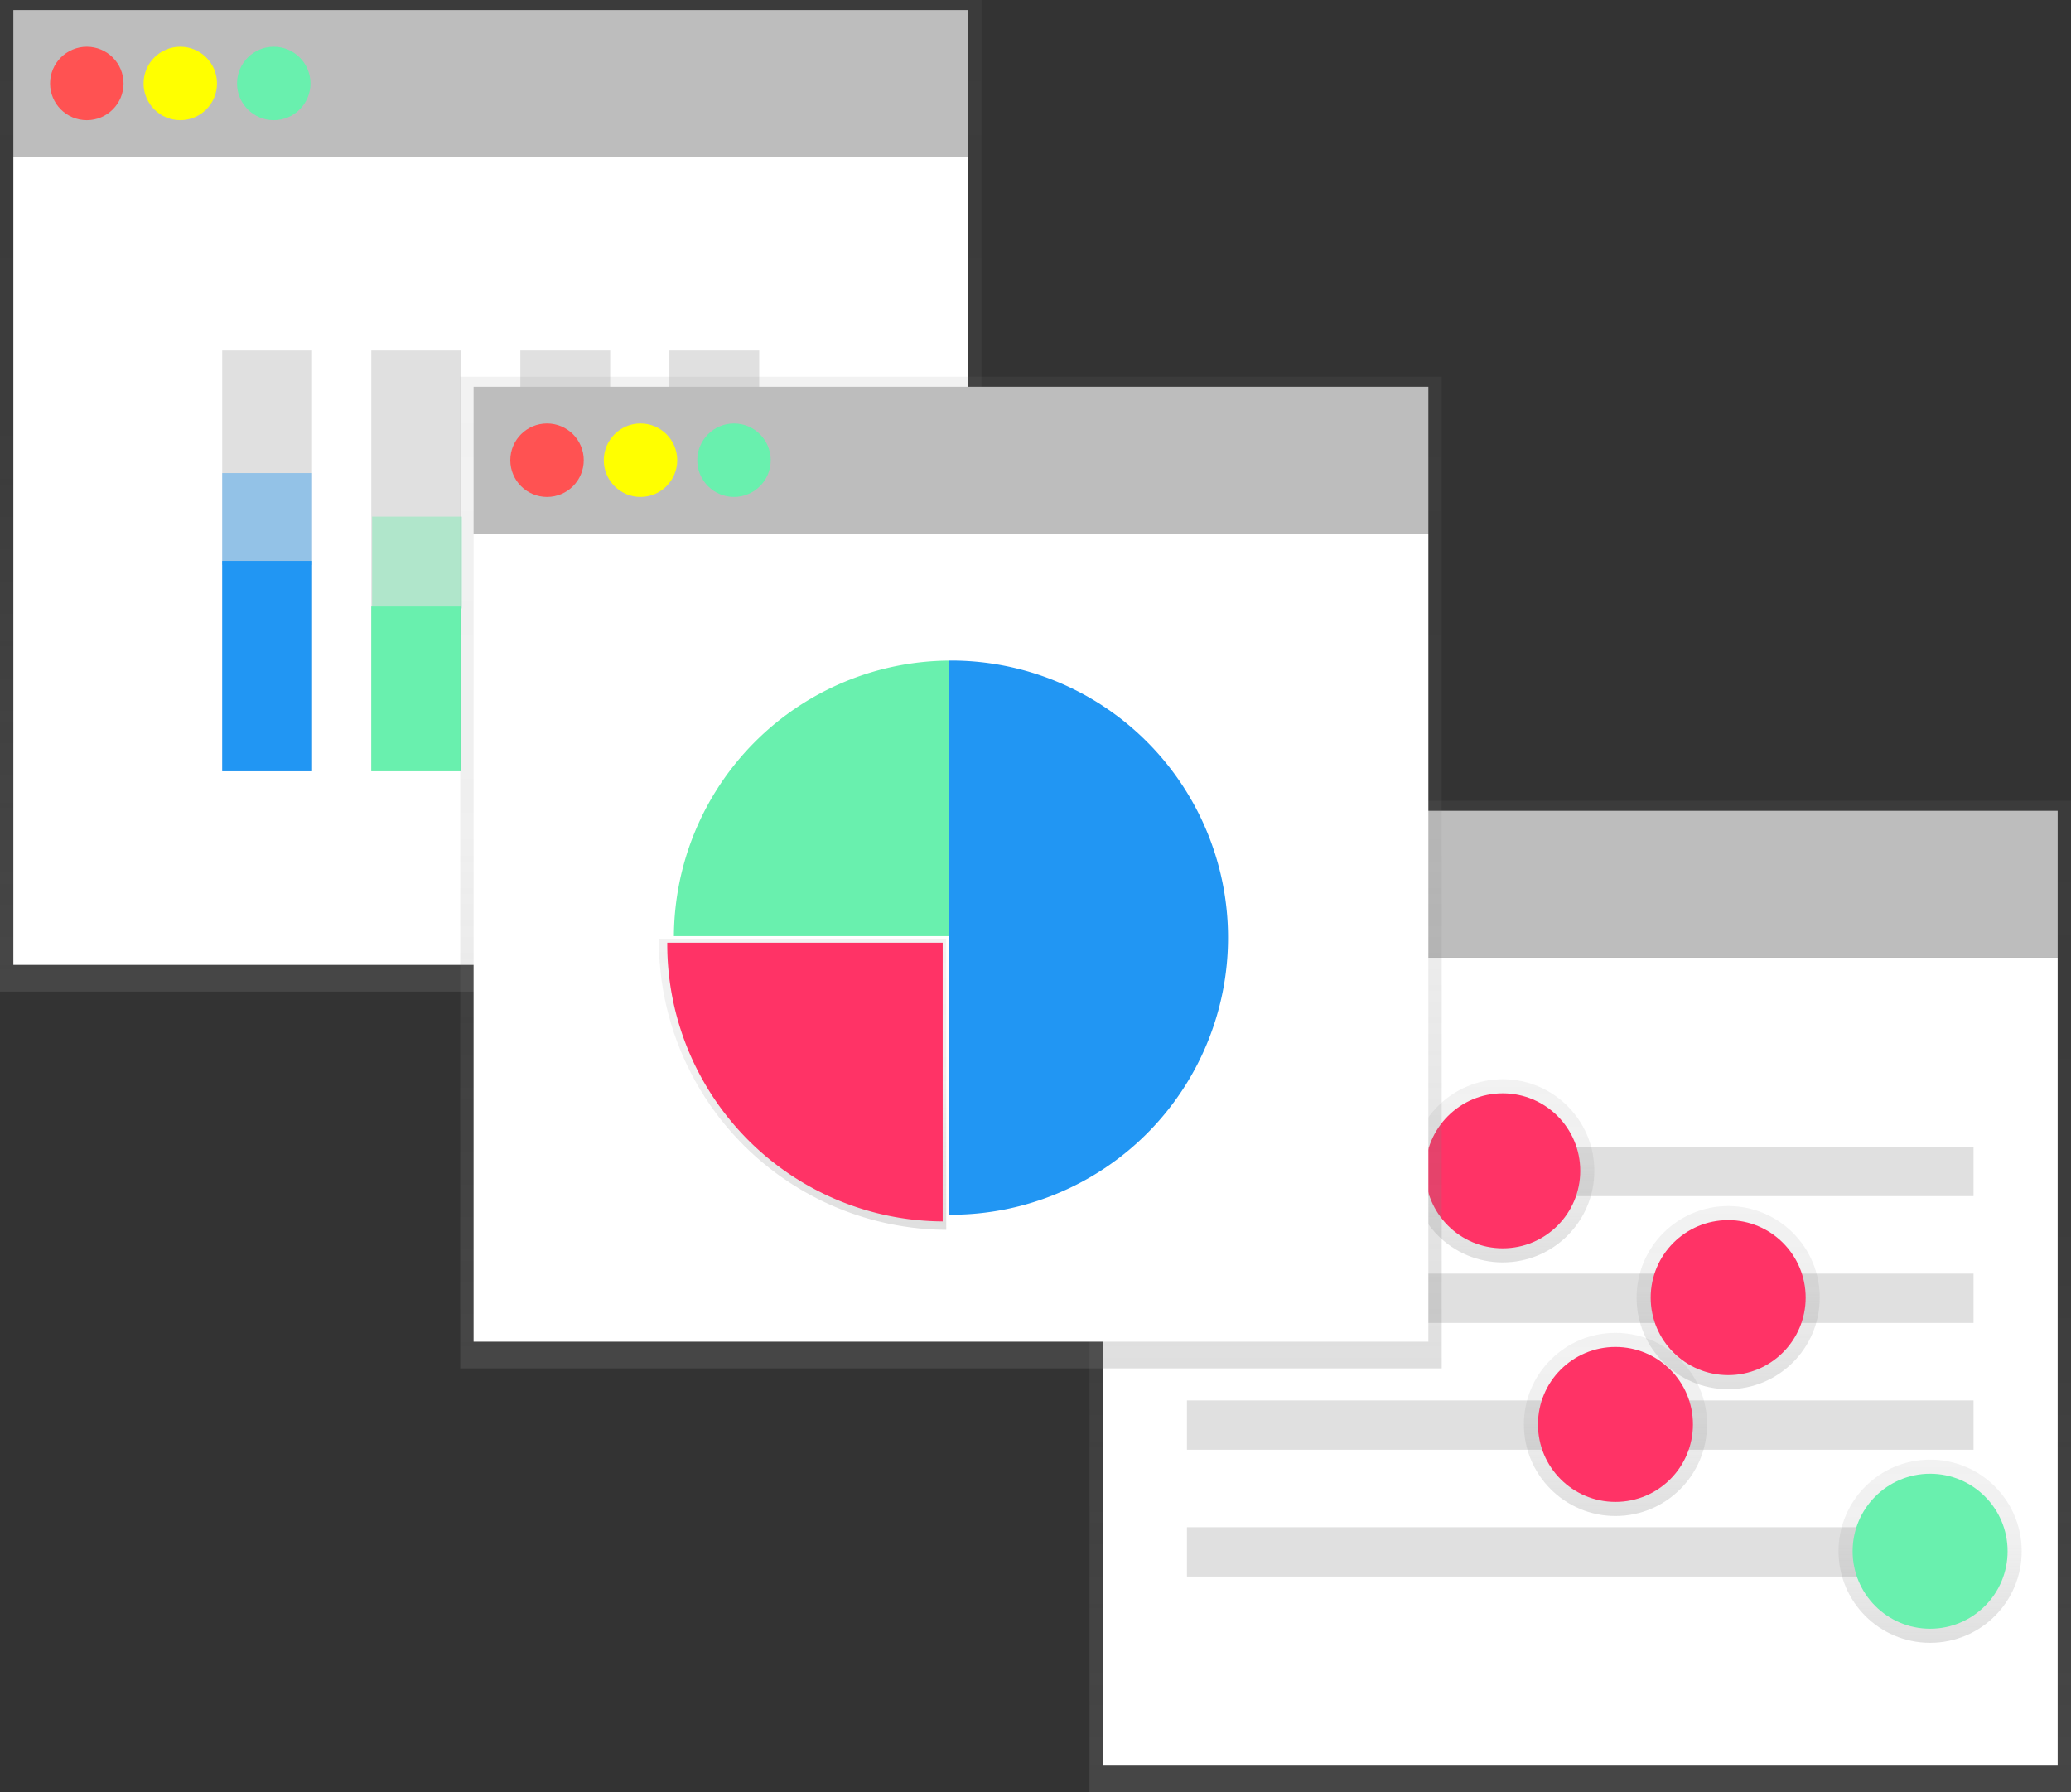 <svg id="idle_to_run_ratio" data-name="idle to run ratio" xmlns="http://www.w3.org/2000/svg" xmlns:xlink="http://www.w3.org/1999/xlink" width="187.683" height="162.418" viewBox="0 0 187.683 162.418">
  <rect x="0" y="0" width="187.683" height="162.418" fill="#333333" stroke="none"/>
  <defs>
    <linearGradient id="linear-gradient" x1="0.5" y1="1" x2="0.5" gradientUnits="objectBoundingBox">
      <stop offset="0" stop-color="gray" stop-opacity="0.251"/>
      <stop offset="0.54" stop-color="gray" stop-opacity="0.122"/>
      <stop offset="1" stop-color="gray" stop-opacity="0.102"/>
    </linearGradient>
  </defs>
  <rect id="Rectangle_141" data-name="Rectangle 141" width="88.947" height="89.856" transform="translate(98.736 72.562)" fill="url(#linear-gradient)"/>
  <rect id="Rectangle_142" data-name="Rectangle 142" width="86.528" height="73.215" transform="translate(99.946 86.781)" fill="#fff"/>
  <rect id="Rectangle_143" data-name="Rectangle 143" width="86.528" height="13.312" transform="translate(99.946 73.471)" fill="#bdbdbd"/>
  <circle id="Ellipse_130" data-name="Ellipse 130" cx="3.328" cy="3.328" r="3.328" transform="translate(103.274 76.797)" fill="#ff5252"/>
  <circle id="Ellipse_131" data-name="Ellipse 131" cx="3.328" cy="3.328" r="3.328" transform="translate(111.746 76.797)" fill="#ff0"/>
  <circle id="Ellipse_132" data-name="Ellipse 132" cx="3.328" cy="3.328" r="3.328" transform="translate(120.217 76.797)" fill="#69f0ae"/>
  <rect id="Rectangle_144" data-name="Rectangle 144" width="71.285" height="4.469" transform="translate(107.566 103.919)" fill="#e0e0e0"/>
  <rect id="Rectangle_145" data-name="Rectangle 145" width="71.285" height="4.469" transform="translate(107.566 115.41)" fill="#e0e0e0"/>
  <rect id="Rectangle_146" data-name="Rectangle 146" width="71.285" height="4.469" transform="translate(107.566 126.901)" fill="#e0e0e0"/>
  <rect id="Rectangle_147" data-name="Rectangle 147" width="71.285" height="4.469" transform="translate(107.566 138.391)" fill="#e0e0e0"/>
  <circle id="Ellipse_133" data-name="Ellipse 133" cx="8.299" cy="8.299" r="8.299" transform="translate(127.888 97.795)" fill="url(#linear-gradient)"/>
  <circle id="Ellipse_134" data-name="Ellipse 134" cx="8.299" cy="8.299" r="8.299" transform="translate(148.316 109.286)" fill="url(#linear-gradient)"/>
  <circle id="Ellipse_135" data-name="Ellipse 135" cx="8.299" cy="8.299" r="8.299" transform="translate(138.102 120.777)" fill="url(#linear-gradient)"/>
  <circle id="Ellipse_136" data-name="Ellipse 136" cx="8.299" cy="8.299" r="8.299" transform="translate(166.616 132.267)" fill="url(#linear-gradient)"/>
  <circle id="Ellipse_137" data-name="Ellipse 137" cx="7.022" cy="7.022" r="7.022" transform="translate(129.165 99.072)" fill="#f36"/>
  <circle id="Ellipse_138" data-name="Ellipse 138" cx="7.022" cy="7.022" r="7.022" transform="translate(149.593 110.563)" fill="#f36"/>
  <circle id="Ellipse_139" data-name="Ellipse 139" cx="7.022" cy="7.022" r="7.022" transform="translate(139.379 122.053)" fill="#f36"/>
  <circle id="Ellipse_140" data-name="Ellipse 140" cx="7.022" cy="7.022" r="7.022" transform="translate(167.893 133.544)" fill="#69f0ae"/>
  <rect id="Rectangle_148" data-name="Rectangle 148" width="88.947" height="89.856" fill="url(#linear-gradient)"/>
  <rect id="Rectangle_149" data-name="Rectangle 149" width="86.528" height="73.215" transform="translate(1.211 14.219)" fill="#fff"/>
  <rect id="Rectangle_150" data-name="Rectangle 150" width="86.528" height="13.312" transform="translate(1.211 0.909)" fill="#bdbdbd"/>
  <circle id="Ellipse_141" data-name="Ellipse 141" cx="3.328" cy="3.328" r="3.328" transform="translate(4.539 4.235)" fill="#ff5252"/>
  <circle id="Ellipse_142" data-name="Ellipse 142" cx="3.328" cy="3.328" r="3.328" transform="translate(13.01 4.235)" fill="#ff0"/>
  <circle id="Ellipse_143" data-name="Ellipse 143" cx="3.328" cy="3.328" r="3.328" transform="translate(21.481 4.235)" fill="#69f0ae"/>
  <rect id="Rectangle_151" data-name="Rectangle 151" width="8.141" height="38.12" transform="translate(20.137 31.768)" fill="#e0e0e0"/>
  <rect id="Rectangle_152" data-name="Rectangle 152" width="8.141" height="38.12" transform="translate(33.647 31.768)" fill="#e0e0e0"/>
  <rect id="Rectangle_153" data-name="Rectangle 153" width="8.141" height="38.12" transform="translate(47.155 31.768)" fill="#e0e0e0"/>
  <rect id="Rectangle_154" data-name="Rectangle 154" width="8.141" height="38.12" transform="translate(60.663 31.768)" fill="#e0e0e0"/>
  <rect id="Rectangle_155" data-name="Rectangle 155" width="8.141" height="19.06" transform="translate(20.137 50.828)" fill="#2196f3"/>
  <g id="Group_230" data-name="Group 230" transform="translate(20.137 42.869)" opacity="0.4">
    <rect id="Rectangle_156" data-name="Rectangle 156" width="8.141" height="8.327" fill="#2196f3"/>
  </g>
  <rect id="Rectangle_157" data-name="Rectangle 157" width="8.141" height="8.327" transform="translate(33.721 46.814)" fill="#69f0ae" opacity="0.4"/>
  <rect id="Rectangle_158" data-name="Rectangle 158" width="8.141" height="8.327" transform="translate(60.667 47.25)" fill="#ff0" opacity="0.4"/>
  <rect id="Rectangle_159" data-name="Rectangle 159" width="8.141" height="14.921" transform="translate(33.647 54.964)" fill="#69f0ae"/>
  <rect id="Rectangle_160" data-name="Rectangle 160" width="8.141" height="21.837" transform="translate(47.155 48.051)" fill="#f36"/>
  <rect id="Rectangle_161" data-name="Rectangle 161" width="8.141" height="7.586" transform="translate(47.155 40.465)" fill="#f36" opacity="0.4"/>
  <rect id="Rectangle_162" data-name="Rectangle 162" width="8.141" height="14.249" transform="translate(60.663 55.639)" fill="#ff0"/>
  <rect id="Rectangle_163" data-name="Rectangle 163" width="88.947" height="89.856" transform="translate(41.707 34.142)" fill="url(#linear-gradient)"/>
  <rect id="Rectangle_164" data-name="Rectangle 164" width="86.528" height="73.215" transform="translate(42.918 48.361)" fill="#fff"/>
  <rect id="Rectangle_165" data-name="Rectangle 165" width="86.528" height="13.312" transform="translate(42.918 35.049)" fill="#bdbdbd"/>
  <circle id="Ellipse_144" data-name="Ellipse 144" cx="3.328" cy="3.328" r="3.328" transform="translate(46.246 38.377)" fill="#ff5252"/>
  <circle id="Ellipse_145" data-name="Ellipse 145" cx="3.328" cy="3.328" r="3.328" transform="translate(54.717 38.377)" fill="#ff0"/>
  <circle id="Ellipse_146" data-name="Ellipse 146" cx="3.328" cy="3.328" r="3.328" transform="translate(63.189 38.377)" fill="#69f0ae"/>
  <path id="Path_692" data-name="Path 692" d="M563.441,349.66h-.151v50.219h.151a25.109,25.109,0,1,0,0-50.219Z" transform="translate(-477.26 -289.804)" fill="#2196f3"/>
  <path id="Path_693" data-name="Path 693" d="M470.958,349.68A25.109,25.109,0,0,0,446,374.645h24.958Z" transform="translate(-384.929 -289.819)" fill="#69f0ae"/>
  <path id="Path_694" data-name="Path 694" d="M439.61,468.22v.157a26.2,26.2,0,0,0,26.042,26.2l0-26.359Z" transform="translate(-379.898 -383.135)" fill="url(#linear-gradient)"/>
  <path id="Path_695" data-name="Path 695" d="M443.17,469.8v.151a25.11,25.11,0,0,0,24.961,25.109V469.8Z" transform="translate(-382.701 -384.379)" fill="#f36"/>
</svg>
